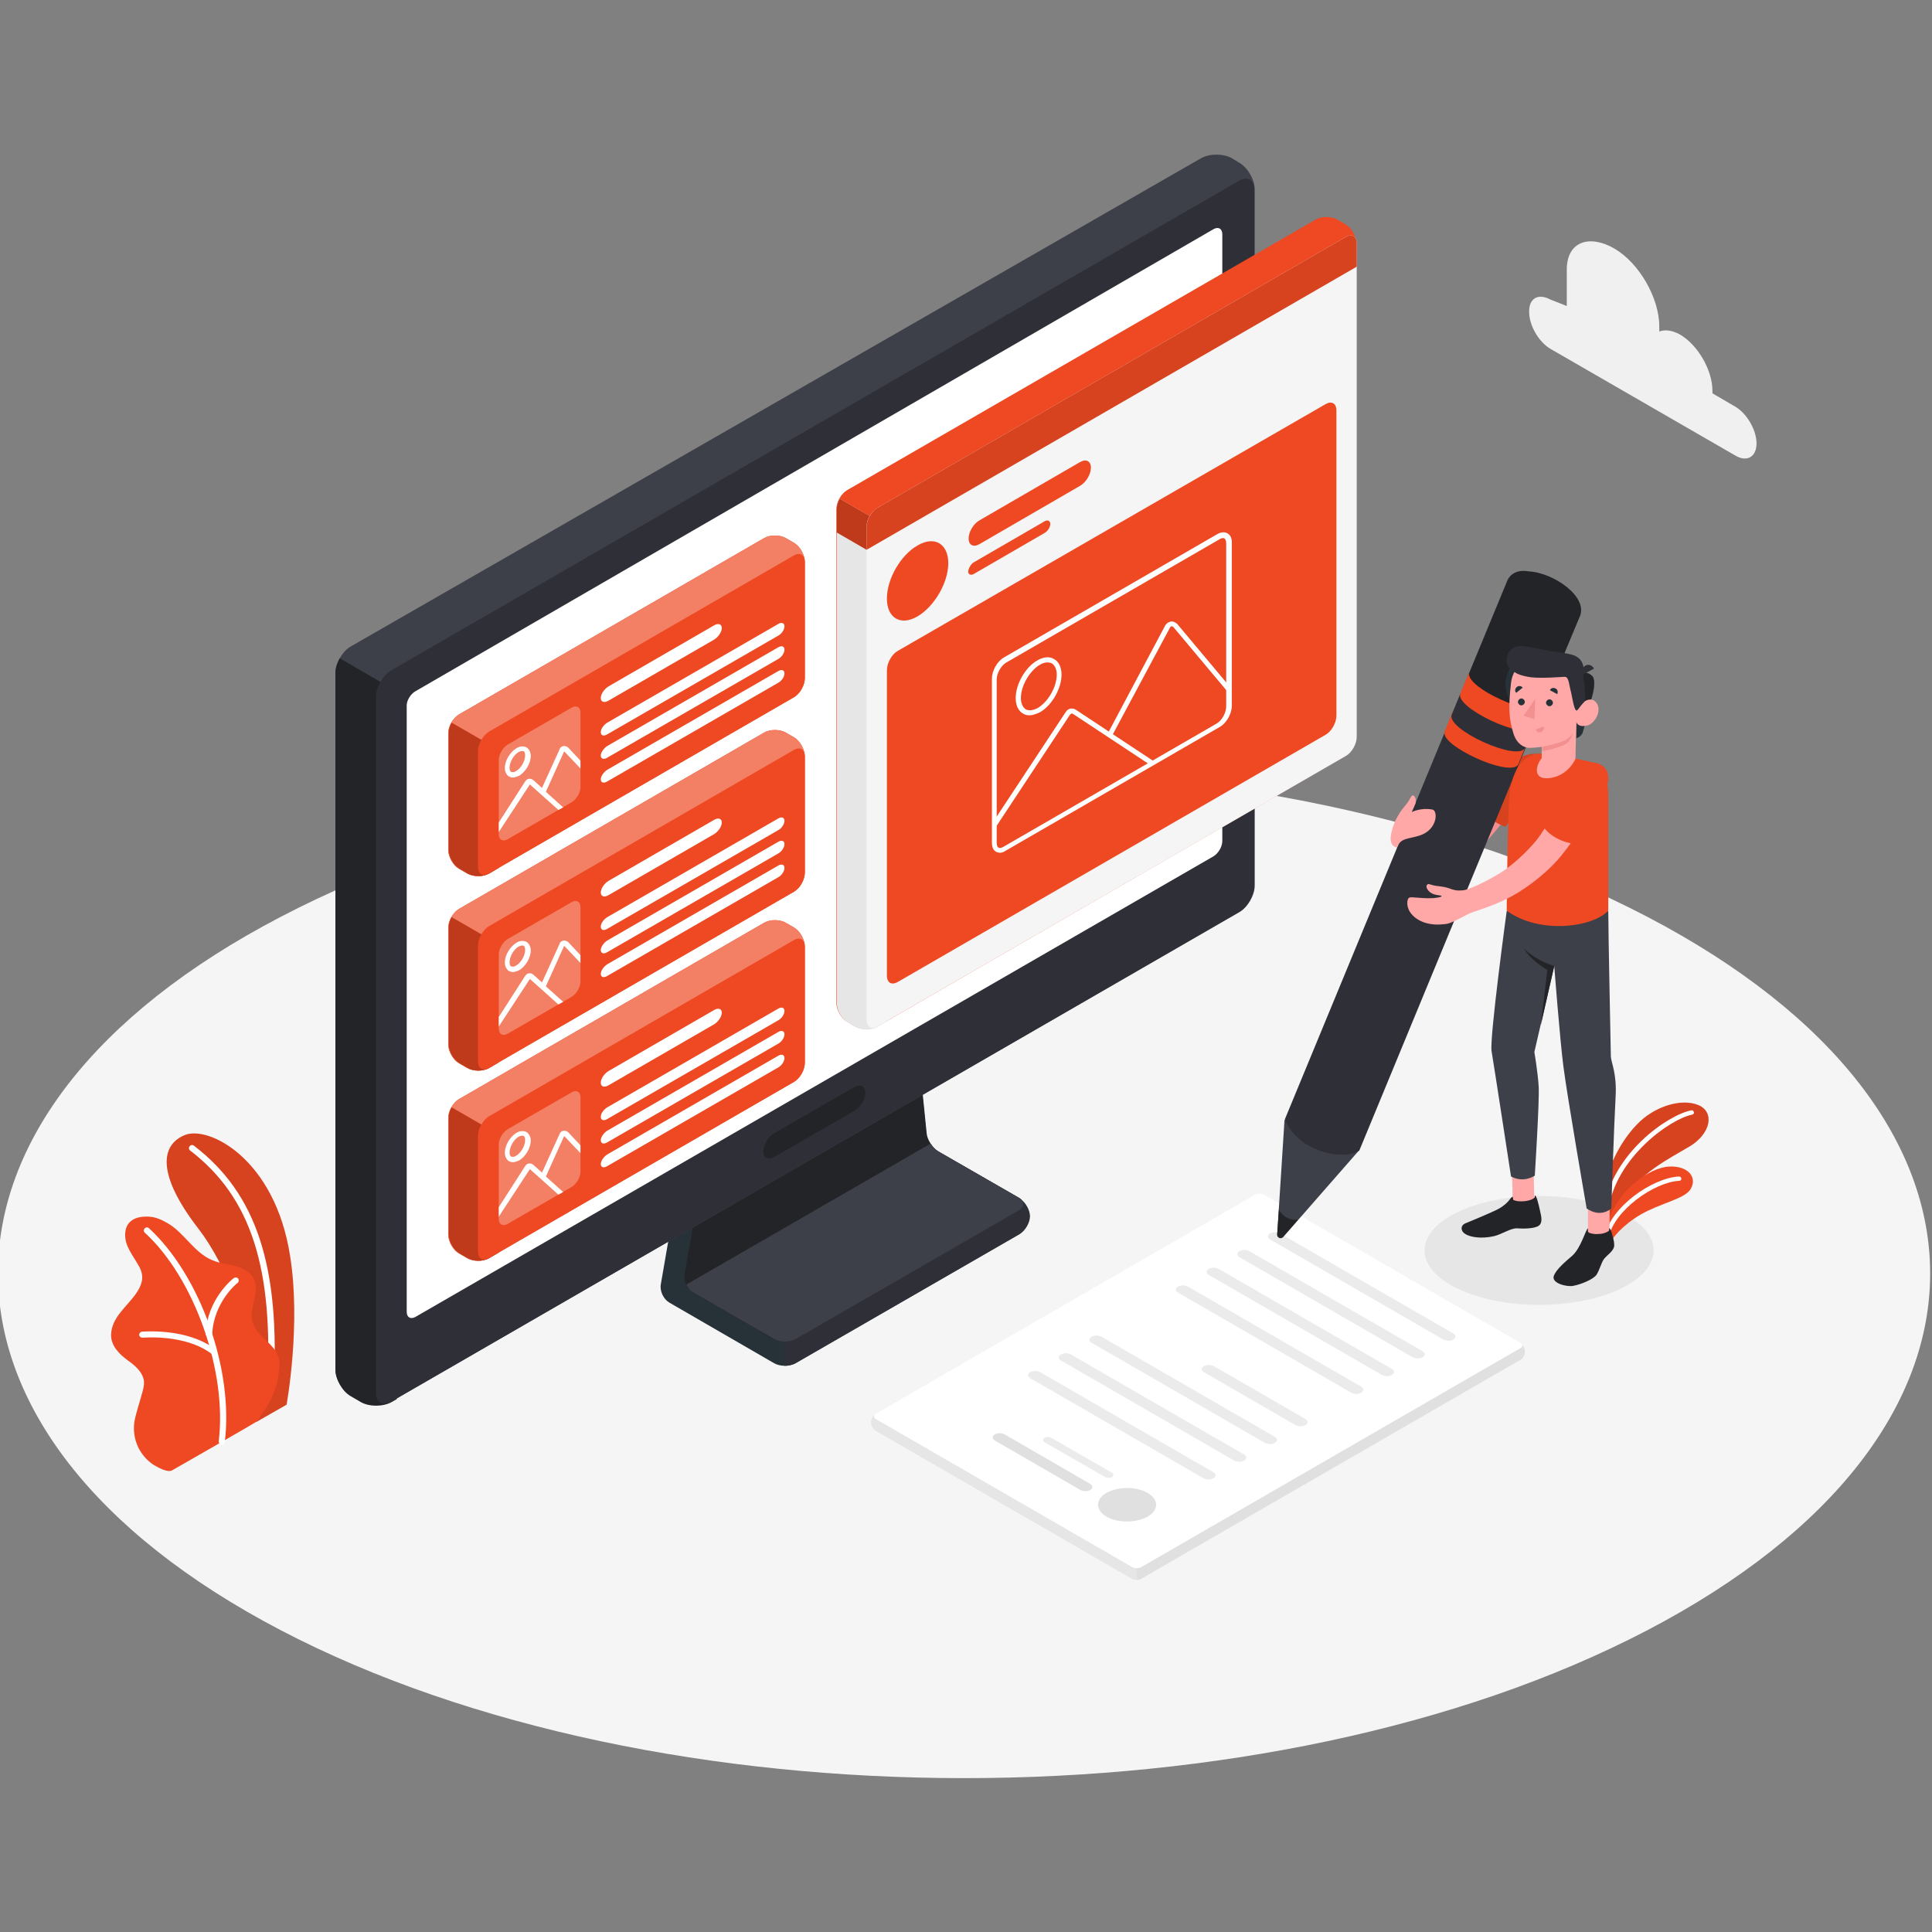 <?xml version="1.0" encoding="UTF-8"?> <!-- Generator: Adobe Illustrator 24.0.0, SVG Export Plug-In . SVG Version: 6.00 Build 0) --> <svg xmlns="http://www.w3.org/2000/svg" xmlns:xlink="http://www.w3.org/1999/xlink" id="Layer_1" x="0px" y="0px" viewBox="0 0 447 447" style="enable-background:new 0 0 447 447;" xml:space="preserve"><rect x="0" y="0" width="447" height="447" fill="#808080" stroke="none"/> <style type="text/css"> .st0{fill:#F5F5F5;} .st1{fill:#E6E6E6;} .st2{fill:#F0F0F0;} .st3{fill:#EE4922;} .st4{opacity:0.1;enable-background:new ;} .st5{fill:#FFFFFF;} .st6{fill:#E0E0E0;} .st7{fill:#EBEBEB;} .st8{fill:#263238;} .st9{fill:#2F3037;} .st10{fill:#232428;} .st11{fill:#3E4049;} .st12{opacity:0.3;fill:#FFFFFF;enable-background:new ;} .st13{opacity:0.2;enable-background:new ;} .st14{fill:#F28F8F;} .st15{fill:#FFA8A7;} </style> <path class="st0" d="M65,377.2c87.3,45.6,228.8,45.6,316.1,0s87.3-119.5,0-165.1s-228.8-45.6-316.1,0 C-22.3,257.6-22.3,331.6,65,377.2z"></path> <ellipse class="st1" cx="356.1" cy="289.3" rx="26.5" ry="12.6"></ellipse> <path class="st2" d="M358.7,69.3l3.8,1.5v-8.4c0-6.6,5.3-8.2,11-4.9s10.4,11.4,10.4,18v1.2c1.3-0.5,3-0.3,4.8,0.7 c4.1,2.4,7.5,8.2,7.5,13V91l5.3,3.1c2.7,1.6,4.9,5.4,4.9,8.5s-2.2,4.4-4.9,2.8l-42.8-24.7c-2.7-1.6-4.9-5.4-4.9-8.5 C353.7,69,355.9,67.8,358.7,69.3L358.7,69.3z"></path> <path class="st3" d="M59.3,329l7-4c0,0,3.4-18.5,0.8-34.5c-3.5-22.4-18.8-30.1-24.3-27.9s-6.8,8.9,3.2,21.8 C51.9,292.1,59.5,308.2,59.3,329z"></path> <path class="st4" d="M59.3,329l7-4c0,0,3.4-18.5,0.8-34.5c-3.5-22.4-18.8-30.1-24.3-27.9s-6.8,8.9,3.2,21.8 C51.9,292.1,59.5,308.2,59.3,329z"></path> <path class="st5" d="M62.5,322.1C62.4,322.1,62.4,322.1,62.5,322.1c-0.4,0-0.7-0.4-0.7-0.7c1.6-27.9-3.7-44.4-17.8-55.2 c-0.3-0.2-0.4-0.7-0.1-1c0.2-0.3,0.7-0.4,1-0.1c14.5,11.1,20,28,18.4,56.4C63.1,321.8,62.8,322.1,62.5,322.1L62.5,322.1z"></path> <path class="st3" d="M39.8,340.2c-1.1,0.6-3.4-0.8-4.3-1.3c-1.5-1-2.7-2.4-3.5-4c-0.9-1.9-1.2-3.9-0.9-6c0.2-1.1,0.5-2.1,0.8-3.2 c0.3-1,0.6-2,0.9-3.1c0.3-1,0.6-2.1,0.5-3.1c-0.3-2.1-2.1-3.6-3.8-4.8c-1.9-1.4-3.8-3.3-3.8-5.8c0-2,1-3.8,2.2-5.3s2.6-2.9,3.7-4.5 c0.8-1.2,1.4-2.5,1.3-3.9c-0.1-0.9-0.4-1.7-0.9-2.5c-0.9-1.6-2.1-3.2-2.7-4.9c-0.6-1.8-0.5-4,0.9-5.2c1.1-1,2.8-1.2,4.4-1.1 c1.4,0.1,2.8,0.7,4,1.4c4,2.2,6.3,7,10.6,8.7c1.6,0.7,3.4,0.8,5.2,1.3c1.7,0.5,3.5,1.3,4.3,2.9c1.6,3.1-1.3,7-0.2,10.3 c1,2.9,3.8,4.1,5.4,6.7c0.7,1.2,0.9,2.5,0.7,3.8c-0.2,2.3-0.5,4-1.6,6.5c-0.9,2.1-3.6,5.8-3.6,5.8C59.2,329.1,40,340.1,39.8,340.2 L39.8,340.2z"></path> <path class="st5" d="M51.3,334.3c-0.5-0.1-0.7-0.4-0.7-0.8c2-16.1-5.6-37.8-17.1-48.3c-0.3-0.3-0.3-0.7,0-1s0.7-0.3,1,0 c11.9,11,19.6,32.8,17.5,49.5C51.9,334,51.6,334.3,51.3,334.3L51.3,334.3z"></path> <path class="st5" d="M49.3,313.3c-0.1,0-0.3,0-0.4-0.1c-6.1-4.6-15.8-3.7-15.9-3.7c-0.4,0-0.7-0.2-0.8-0.6c0-0.4,0.2-0.7,0.6-0.8 c0.4,0,10.4-0.9,16.9,4c0.3,0.2,0.4,0.7,0.1,1C49.7,313.2,49.5,313.3,49.3,313.3z"></path> <path class="st5" d="M48.3,309.3c-0.4,0-0.7-0.3-0.7-0.7c0.3-8,6.2-12.7,6.5-12.9s0.7-0.2,1,0.1c0.2,0.3,0.2,0.7-0.1,1 c-0.1,0-5.6,4.5-5.9,11.9C49,309,48.7,309.3,48.3,309.3z"></path> <path class="st3" d="M371.6,274c0.3-3.5,3-9.5,7-13.7c4-4.3,10.4-6.3,14.4-4.6c3.7,1.6,2.9,6.5-2,9.5c-4.9,2.9-12.1,6.5-14.6,12 l-4.8,6.6V274z"></path> <path class="st4" d="M371.6,274c0.3-3.5,3-9.5,7-13.7c4-4.3,10.4-6.3,14.4-4.6c3.7,1.6,2.9,6.5-2,9.5c-4.9,2.9-12.1,6.5-14.6,12 l-4.8,6.6V274z"></path> <path class="st5" d="M371.6,280.4c-0.3,0-0.5-0.3-0.5-0.5c1.7-13,14.9-22,20.2-23c0.3-0.1,0.5,0.1,0.6,0.4s-0.1,0.5-0.4,0.6 c-4.9,0.9-17.8,9.9-19.4,22.2C372,280.2,371.8,280.4,371.6,280.4L371.6,280.4z"></path> <path class="st3" d="M372.1,288.4c0.7-1.9,3.4-5,7.5-7.4c4.5-2.6,10.1-3.6,11.5-5.8c1.7-2.7-0.4-5.5-4.9-5.3s-12.7,5.6-14.7,14.6 L372.1,288.4z"></path> <path class="st5" d="M371.8,286.6c-0.4-0.1-0.5-0.3-0.5-0.6c1.3-6.7,11-13.5,17.2-13.8c0.2,0,0.5,0.2,0.5,0.5s-0.2,0.5-0.5,0.5 c-5.8,0.3-15.1,6.9-16.3,13.1C372.2,286.4,372,286.6,371.8,286.6L371.8,286.6z"></path> <path class="st6" d="M201.6,328.9v0.4c0,0.6,0.5,1.4,1,1.7l59.4,34.3c0.6,0.3,1.5,0.3,2,0l87.8-50.7c0.6-0.3,1-1.1,1-1.7v-0.4 c0-0.6-0.5-1.4-1-1.7l-59.4-34.3c-0.6-0.3-1.5-0.3-2,0l-87.8,50.7C202.1,327.5,201.6,328.3,201.6,328.9L201.6,328.9z"></path> <path class="st1" d="M201.6,328.9v0.4c0,0.6,0.5,1.4,1,1.7l59.4,34.3c0.3,0.2,0.6,0.2,1,0.2v-7.8L206.4,325l-3.7,2.1 C202.1,327.5,201.6,328.3,201.6,328.9L201.6,328.9z"></path> <path class="st5" d="M202.6,328.3l59.4,34.3c0.6,0.3,1.5,0.3,2,0l87.8-50.7c0.6-0.3,0.6-0.8,0-1.2l-59.4-34.3c-0.6-0.3-1.5-0.3-2,0 l-87.8,50.7C202.1,327.5,202.1,328,202.6,328.3L202.6,328.3z"></path> <path class="st7" d="M278.4,342l-40-23.1c-0.7-0.4-0.7-1-0.1-1.4s1.7-0.4,2.4,0l40,23.1c0.7,0.4,0.7,1,0.1,1.4 C280.1,342.4,279.1,342.4,278.4,342z"></path> <path class="st6" d="M249.9,344.7l-19.7-11.4c-0.7-0.4-0.7-1-0.1-1.4c0.7-0.4,1.7-0.4,2.4,0l19.7,11.4c0.7,0.4,0.7,1,0.1,1.4 S250.6,345.1,249.9,344.7z"></path> <g> <path class="st7" d="M255.6,341.7l-13.9-8c-0.5-0.3-0.5-0.7-0.1-1c0.5-0.3,1.2-0.3,1.7,0l13.9,8c0.5,0.3,0.5,0.7,0.1,1 S256.1,342,255.6,341.7L255.6,341.7z"></path> <path class="st7" d="M285.5,337.9l-40-23.1c-0.7-0.4-0.7-1-0.1-1.4c0.7-0.4,1.7-0.4,2.4,0l40,23.1c0.7,0.4,0.7,1,0.1,1.4 C287.2,338.3,286.2,338.3,285.5,337.9z"></path> <path class="st7" d="M292.6,333.8l-40-23.1c-0.7-0.4-0.7-1-0.1-1.4c0.7-0.4,1.7-0.4,2.4,0l40,23.1c0.7,0.4,0.7,1,0.1,1.4 S293.3,334.2,292.6,333.8z"></path> <path class="st7" d="M299.7,329.7l-21.1-12.2c-0.7-0.4-0.7-1-0.1-1.4c0.7-0.4,1.7-0.4,2.4,0l21.1,12.2c0.7,0.4,0.7,1,0.1,1.4 S300.4,330.1,299.7,329.7z"></path> <path class="st7" d="M319.7,318.1l-40-23.1c-0.7-0.4-0.7-1-0.1-1.4c0.7-0.4,1.7-0.4,2.4,0l40,23.1c0.7,0.4,0.7,1,0.1,1.4 S320.4,318.5,319.7,318.1z"></path> <path class="st7" d="M326.8,314l-40-23.1c-0.7-0.4-0.7-1-0.1-1.4c0.7-0.4,1.7-0.4,2.4,0l40,23.1c0.7,0.4,0.7,1,0.1,1.4 S327.5,314.4,326.8,314z"></path> <path class="st7" d="M312.6,322.2l-40-23.1c-0.7-0.4-0.7-1-0.1-1.4c0.7-0.4,1.7-0.4,2.4,0l40,23.1c0.7,0.4,0.7,1,0.1,1.4 S313.3,322.6,312.6,322.2z"></path> <path class="st7" d="M333.9,309.9l-40-23.1c-0.7-0.4-0.7-1-0.1-1.4c0.7-0.4,1.7-0.4,2.4,0l40,23.1c0.7,0.4,0.7,1,0.1,1.4 S334.6,310.3,333.9,309.9z"></path> </g> <path class="st6" d="M265.5,345.4c-2.6-1.5-6.8-1.5-9.5,0c-2.6,1.5-2.6,4,0,5.5s6.8,1.5,9.5,0S268.1,346.9,265.5,345.4z"></path> <path class="st8" d="M202.7,217.3L165.2,239c-1.4,0.8-2.7,2.7-3,4.3l-9.3,53.8c-0.3,1.6,0.6,3.5,2,4.3l24.2,14c1.4,0.8,3.6,0.8,5,0 l51.7-29.8c1.4-0.8,2.5-2.7,2.5-4.2s-1.1-3.4-2.5-4.2l-18.6-10.7c-1.4-0.8-2.7-2.8-2.8-4.3l-4.1-40.6c-0.2-1.6-1.4-3.5-2.7-4.3 C206.2,216.4,204.1,216.5,202.7,217.3L202.7,217.3z"></path> <path class="st9" d="M181.5,305.9V316c0.9,0,1.8-0.2,2.5-0.6l51.7-29.8c1.4-0.8,2.5-2.7,2.5-4.2c0-0.9-0.4-1.9-1-2.7h-8.5 L181.5,305.9z"></path> <path class="st10" d="M207.4,220l-37.5,21.7c-1.4,0.8-2.7,2.7-3,4.3l-8.5,48.8c-0.3,1.6,0.6,3.5,2,4.3l18.6,10.7 c1.4,0.8,3.6,0.8,5,0l51.7-29.8c1.4-0.8,1.4-2.1,0-2.9l-18.6-10.7c-1.4-0.8-2.7-2.8-2.8-4.3l-4.1-40.6 C210,219.8,208.8,219.2,207.4,220L207.4,220z"></path> <path class="st11" d="M235.7,277.1l-18.6-10.7c-0.7-0.4-1.3-1.1-1.8-1.8l-56.5,32.6c0.4,0.8,0.9,1.5,1.7,1.9l18.6,10.7 c1.4,0.8,3.6,0.8,5,0l51.7-29.8C237.1,279.2,237.1,277.9,235.7,277.1L235.7,277.1z"></path> <path class="st11" d="M83.5,324.3l-2.4-1.4c-1.9-1.1-3.5-3.9-3.5-6.1V155.7c0-2.2,1.6-5,3.5-6.1l196.8-113c2-1.1,5.1-1.1,7.1,0 l1.8,1.1c1.9,1.1,3.5,3.9,3.5,6.1v161.1c0,2.2-1.6,5-3.5,6.1L90.5,324.3C88.6,325.4,85.4,325.4,83.5,324.3L83.5,324.3z"></path> <path class="st10" d="M91.7,159.9l-13.1-7.6c-0.6,1.1-1,2.3-1,3.5v161.1c0,2.2,1.6,5,3.5,6.1l2.4,1.4c1.9,1.1,5.1,1.1,7.1,0l1.2-0.7 L91.7,159.9z"></path> <path class="st9" d="M87,322.3V161.2c0-2.2,1.6-5,3.5-6.1L286.7,41.8c1.9-1.1,3.5-0.2,3.5,2v161.1c0,2.2-1.6,5-3.5,6.1L90.5,324.3 C88.6,325.4,87,324.5,87,322.3L87,322.3z"></path> <path class="st10" d="M179.1,262.2l18.6-10.7c1.4-0.8,2.5-0.2,2.5,1.3s-1.1,3.4-2.5,4.2l-18.6,10.7c-1.4,0.8-2.5,0.2-2.5-1.3 S177.7,263,179.1,262.2L179.1,262.2z"></path> <path class="st5" d="M96,160L280.8,53c1.1-0.6,2-0.1,2,1.2v140.4c0,1.3-0.9,2.8-2,3.5L96.1,304.7c-1.1,0.6-2,0.1-2-1.2v-140 C94,162.2,94.9,160.7,96,160L96,160z"></path> <path class="st3" d="M108.1,202.1l-1.9-1.1c-1.4-0.8-2.5-2.8-2.5-4.4v-26.9c0-1.6,1.1-3.6,2.5-4.4l70.6-40.8c1.4-0.8,3.6-0.8,5,0 l1.9,1.1c1.4,0.8,2.5,2.8,2.5,4.4v26.9c0,1.6-1.1,3.6-2.5,4.4l-70.6,40.8C111.8,202.9,109.5,202.9,108.1,202.1L108.1,202.1z"></path> <path class="st3" d="M108.1,202.1l-1.9-1.1c-1.4-0.8-2.5-2.8-2.5-4.4v-26.9c0-1.6,1.1-3.6,2.5-4.4l70.6-40.8c1.4-0.8,3.6-0.8,5,0 l1.9,1.1c1.4,0.8,2.5,2.8,2.5,4.4v26.9c0,1.6-1.1,3.6-2.5,4.4l-70.6,40.8C111.8,202.9,109.5,202.9,108.1,202.1L108.1,202.1z"></path> <path class="st12" d="M108.1,202.1l-1.9-1.1c-1.4-0.8-2.5-2.8-2.5-4.4v-26.9c0-1.6,1.1-3.6,2.5-4.4l70.6-40.8c1.4-0.8,3.6-0.8,5,0 l1.9,1.1c1.4,0.8,2.5,2.8,2.5,4.4v26.9c0,1.6-1.1,3.6-2.5,4.4l-70.6,40.8C111.8,202.9,109.5,202.9,108.1,202.1L108.1,202.1z"></path> <path class="st3" d="M115.4,173.5l-10.9-6.3c-0.5,0.8-0.7,1.7-0.7,2.5v26.9c0,1.6,1.1,3.6,2.5,4.4l1.9,1.1c1.4,0.8,3.6,0.8,5,0 l2.2-1.3V173.5z"></path> <path class="st13" d="M115.4,173.5l-10.9-6.3c-0.5,0.8-0.7,1.7-0.7,2.5v26.9c0,1.6,1.1,3.6,2.5,4.4l1.9,1.1c1.4,0.8,3.6,0.8,5,0 l2.2-1.3V173.5z"></path> <path class="st3" d="M110.6,173.7v26.9c0,1.6,1.1,2.3,2.5,1.5l70.6-40.8c1.4-0.8,2.5-2.8,2.5-4.4V130c0-1.6-1.1-2.3-2.5-1.5 l-70.6,40.8C111.8,170.1,110.6,172.1,110.6,173.7z"></path> <path class="st5" d="M140.8,158.8l24.4-14.1c1-0.6,1.8-0.3,1.8,0.6s-0.8,2.1-1.8,2.7l-24.4,14.1c-1,0.6-1.8,0.3-1.8-0.6 S139.8,159.4,140.8,158.8z"></path> <path class="st5" d="M140.5,167.2l39.5-22.8c0.8-0.5,1.5-0.3,1.5,0.5s-0.7,1.8-1.5,2.2l-39.5,22.8c-0.8,0.5-1.5,0.3-1.5-0.5 S139.7,167.7,140.5,167.2z"></path> <path class="st5" d="M140.5,172.6l39.5-22.8c0.8-0.5,1.5-0.3,1.5,0.5s-0.7,1.8-1.5,2.2l-39.5,22.8c-0.8,0.5-1.5,0.3-1.5-0.5 C139,174.1,139.7,173.1,140.5,172.6z"></path> <path class="st5" d="M140.5,178.1l39.5-22.8c0.8-0.5,1.5-0.3,1.5,0.5s-0.7,1.8-1.5,2.2l-39.5,22.8c-0.8,0.5-1.5,0.3-1.5-0.5 C139,179.6,139.7,178.6,140.5,178.1z"></path> <path class="st3" d="M117.4,172.3l14.9-8.6c1.1-0.6,2-0.1,2,1.2v17.2c0,1.3-0.9,2.8-2,3.5l-14.9,8.6c-1.1,0.6-2,0.1-2-1.2v-17.2 C115.4,174.6,116.3,173,117.4,172.3z"></path> <path class="st12" d="M117.4,172.3l14.9-8.6c1.1-0.6,2-0.1,2,1.2v17.2c0,1.3-0.9,2.8-2,3.5l-14.9,8.6c-1.1,0.6-2,0.1-2-1.2v-17.2 C115.4,174.6,116.3,173,117.4,172.3z"></path> <path class="st5" d="M118.7,179.9c-0.3,0-0.6-0.1-0.9-0.2c-0.6-0.4-1-1.1-1-2c0-1.7,1.2-3.7,2.7-4.6c0.8-0.5,1.6-0.5,2.3-0.2 c0.6,0.4,1,1.1,1,2c0,1.7-1.2,3.7-2.7,4.6C119.5,179.7,119.1,179.9,118.7,179.9z M120,174c-1.1,0.6-2.1,2.3-2.1,3.6 c0,0.5,0.1,0.9,0.4,1s0.7,0.1,1.1-0.2c1.1-0.6,2.1-2.3,2.1-3.6c0-0.5-0.1-0.9-0.4-1S120.4,173.8,120,174z"></path> <path class="st5" d="M134.3,176l-2.8-3c-0.3-0.3-0.7-0.4-1.1-0.4c-0.4,0.1-0.8,0.3-0.9,0.7l-4.1,9l-2-1.8c-0.3-0.2-0.6-0.4-1-0.3 c-0.4,0-0.7,0.3-0.9,0.6l-6.1,9.5v2.2l7.2-11l6.6,5.9l1.1-0.6l-4-3.6l4.2-9.3h0.1l3.7,3.9V176z"></path> <path class="st3" d="M108.1,247.1l-1.9-1.1c-1.4-0.8-2.5-2.8-2.5-4.4v-26.9c0-1.6,1.1-3.6,2.5-4.4l70.6-40.8c1.4-0.8,3.6-0.8,5,0 l1.9,1.1c1.4,0.8,2.5,2.8,2.5,4.4v26.9c0,1.6-1.1,3.6-2.5,4.4l-70.6,40.8C111.8,247.9,109.5,247.9,108.1,247.1L108.1,247.1z"></path> <path class="st3" d="M108.1,247.1l-1.9-1.1c-1.4-0.8-2.5-2.8-2.5-4.4v-26.9c0-1.6,1.1-3.6,2.5-4.4l70.6-40.8c1.4-0.8,3.6-0.8,5,0 l1.9,1.1c1.4,0.8,2.5,2.8,2.5,4.4v26.9c0,1.6-1.1,3.6-2.5,4.4l-70.6,40.8C111.8,247.9,109.5,247.9,108.1,247.1L108.1,247.1z"></path> <path class="st12" d="M108.1,247.1l-1.9-1.1c-1.4-0.8-2.5-2.8-2.5-4.4v-26.9c0-1.6,1.1-3.6,2.5-4.4l70.6-40.8c1.4-0.8,3.6-0.8,5,0 l1.9,1.1c1.4,0.8,2.5,2.8,2.5,4.4v26.9c0,1.6-1.1,3.6-2.5,4.4l-70.6,40.8C111.8,247.9,109.5,247.9,108.1,247.1L108.1,247.1z"></path> <path class="st3" d="M115.4,218.5l-10.9-6.3c-0.5,0.8-0.7,1.7-0.7,2.5v26.9c0,1.6,1.1,3.6,2.5,4.4l1.9,1.1c1.4,0.8,3.6,0.8,5,0 l2.2-1.3V218.5z"></path> <path class="st13" d="M115.4,218.5l-10.9-6.3c-0.5,0.8-0.7,1.7-0.7,2.5v26.9c0,1.6,1.1,3.6,2.5,4.4l1.9,1.1c1.4,0.8,3.6,0.8,5,0 l2.2-1.3V218.5z"></path> <path class="st3" d="M110.6,218.7v26.9c0,1.6,1.1,2.3,2.5,1.5l70.6-40.8c1.4-0.8,2.5-2.8,2.5-4.4V175c0-1.6-1.1-2.3-2.5-1.5 l-70.6,40.8C111.8,215.1,110.6,217.1,110.6,218.7z"></path> <path class="st5" d="M140.8,203.8l24.4-14.1c1-0.6,1.8-0.3,1.8,0.6s-0.8,2.1-1.8,2.7l-24.4,14.1c-1,0.6-1.8,0.3-1.8-0.6 S139.8,204.4,140.8,203.8z"></path> <path class="st5" d="M140.5,212.2l39.5-22.8c0.8-0.5,1.5-0.3,1.5,0.5s-0.7,1.8-1.5,2.2l-39.5,22.8c-0.8,0.5-1.5,0.3-1.5-0.5 S139.7,212.7,140.5,212.2z"></path> <path class="st5" d="M140.5,217.6l39.5-22.8c0.8-0.5,1.5-0.3,1.5,0.5s-0.7,1.8-1.5,2.2l-39.5,22.8c-0.8,0.5-1.5,0.3-1.5-0.5 C139,219.1,139.7,218.1,140.5,217.6z"></path> <path class="st5" d="M140.5,223.1l39.5-22.8c0.8-0.5,1.5-0.3,1.5,0.5s-0.7,1.8-1.5,2.2l-39.5,22.8c-0.8,0.5-1.5,0.3-1.5-0.5 C139,224.6,139.7,223.6,140.5,223.1z"></path> <path class="st3" d="M117.4,217.3l14.9-8.6c1.1-0.6,2-0.1,2,1.2v17.2c0,1.3-0.9,2.8-2,3.5l-14.9,8.6c-1.1,0.6-2,0.1-2-1.2v-17.2 C115.4,219.6,116.3,218,117.4,217.3z"></path> <path class="st12" d="M117.4,217.3l14.9-8.6c1.1-0.6,2-0.1,2,1.2v17.2c0,1.3-0.9,2.8-2,3.5l-14.9,8.6c-1.1,0.6-2,0.1-2-1.2v-17.2 C115.4,219.6,116.3,218,117.4,217.3z"></path> <path class="st5" d="M118.7,224.9c-0.3,0-0.6-0.1-0.9-0.2c-0.6-0.4-1-1.1-1-2c0-1.7,1.2-3.7,2.7-4.6c0.8-0.5,1.6-0.5,2.3-0.2 c0.6,0.4,1,1.1,1,2c0,1.7-1.2,3.7-2.7,4.6C119.5,224.7,119.1,224.9,118.7,224.9z M120,219c-1.1,0.6-2.1,2.3-2.1,3.6 c0,0.5,0.1,0.9,0.4,1s0.7,0.1,1.1-0.2c1.1-0.6,2.1-2.3,2.1-3.6c0-0.5-0.1-0.9-0.4-1S120.4,218.8,120,219z"></path> <path class="st5" d="M134.3,221l-2.8-3c-0.3-0.3-0.7-0.4-1.1-0.4c-0.4,0.1-0.8,0.3-0.9,0.7l-4.1,9l-2-1.8c-0.3-0.2-0.6-0.4-1-0.3 c-0.4,0-0.7,0.3-0.9,0.6l-6.1,9.5v2.2l7.2-11l6.6,5.9l1.1-0.6l-4-3.6l4.2-9.3h0.1l3.7,3.9V221z"></path> <path class="st3" d="M108.1,291.1l-1.9-1.1c-1.4-0.8-2.5-2.8-2.5-4.4v-26.9c0-1.6,1.1-3.6,2.5-4.4l70.6-40.8c1.4-0.8,3.6-0.8,5,0 l1.9,1.1c1.4,0.8,2.5,2.8,2.5,4.4v26.9c0,1.6-1.1,3.6-2.5,4.4l-70.6,40.8C111.8,291.9,109.5,291.9,108.1,291.1L108.1,291.1z"></path> <path class="st3" d="M108.1,291.1l-1.9-1.1c-1.4-0.8-2.5-2.8-2.5-4.4v-26.9c0-1.6,1.1-3.6,2.5-4.4l70.6-40.8c1.4-0.8,3.6-0.8,5,0 l1.9,1.1c1.4,0.8,2.5,2.8,2.5,4.4v26.9c0,1.6-1.1,3.6-2.5,4.4l-70.6,40.8C111.8,291.9,109.5,291.9,108.1,291.1L108.1,291.1z"></path> <path class="st12" d="M108.1,291.1l-1.9-1.1c-1.4-0.8-2.5-2.8-2.5-4.4v-26.9c0-1.6,1.1-3.6,2.5-4.4l70.6-40.8c1.4-0.8,3.6-0.8,5,0 l1.9,1.1c1.4,0.8,2.5,2.8,2.5,4.4v26.9c0,1.6-1.1,3.6-2.5,4.4l-70.6,40.8C111.8,291.9,109.5,291.9,108.1,291.1L108.1,291.1z"></path> <path class="st3" d="M115.4,262.5l-10.9-6.3c-0.5,0.8-0.7,1.7-0.7,2.5v26.9c0,1.6,1.1,3.6,2.5,4.4l1.9,1.1c1.4,0.8,3.6,0.8,5,0 l2.2-1.3V262.5z"></path> <path class="st13" d="M115.4,262.5l-10.9-6.3c-0.5,0.8-0.7,1.7-0.7,2.5v26.9c0,1.6,1.1,3.6,2.5,4.4l1.9,1.1c1.4,0.8,3.6,0.8,5,0 l2.2-1.3V262.5z"></path> <path class="st3" d="M110.6,262.7v26.9c0,1.6,1.1,2.3,2.5,1.5l70.6-40.8c1.4-0.8,2.5-2.8,2.5-4.4V219c0-1.6-1.1-2.3-2.5-1.5 l-70.6,40.8C111.8,259.1,110.6,261.1,110.6,262.7z"></path> <path class="st5" d="M140.8,247.8l24.4-14.1c1-0.6,1.8-0.3,1.8,0.6s-0.8,2.1-1.8,2.7l-24.4,14.1c-1,0.6-1.8,0.3-1.8-0.6 S139.8,248.4,140.8,247.8z"></path> <path class="st5" d="M140.5,256.2l39.5-22.8c0.8-0.5,1.5-0.3,1.5,0.5s-0.7,1.8-1.5,2.2l-39.5,22.8c-0.8,0.5-1.5,0.3-1.5-0.5 S139.7,256.7,140.5,256.2L140.5,256.2z"></path> <path class="st5" d="M140.5,261.6l39.5-22.8c0.8-0.5,1.5-0.3,1.5,0.5s-0.7,1.8-1.5,2.2l-39.5,22.8c-0.8,0.5-1.5,0.3-1.5-0.5 C139,263.1,139.7,262.1,140.5,261.6L140.5,261.6z"></path> <path class="st5" d="M140.5,267.1l39.5-22.8c0.8-0.5,1.5-0.3,1.5,0.5s-0.7,1.8-1.5,2.2l-39.5,22.8c-0.8,0.5-1.5,0.3-1.5-0.5 C139,268.6,139.7,267.6,140.5,267.1L140.5,267.1z"></path> <path class="st3" d="M117.4,261.3l14.9-8.6c1.1-0.6,2-0.1,2,1.2v17.2c0,1.3-0.9,2.8-2,3.5l-14.9,8.6c-1.1,0.6-2,0.1-2-1.2v-17.2 C115.4,263.5,116.3,262,117.4,261.3L117.4,261.3z"></path> <path class="st12" d="M117.4,261.3l14.9-8.6c1.1-0.6,2-0.1,2,1.2v17.2c0,1.3-0.9,2.8-2,3.5l-14.9,8.6c-1.1,0.6-2,0.1-2-1.2v-17.2 C115.4,263.5,116.3,262,117.4,261.3L117.4,261.3z"></path> <path class="st5" d="M118.7,268.9c-0.3,0-0.6-0.1-0.9-0.2c-0.6-0.4-1-1.1-1-2c0-1.7,1.2-3.7,2.7-4.6c0.8-0.5,1.6-0.5,2.3-0.2 c0.6,0.4,1,1.1,1,2c0,1.7-1.2,3.7-2.7,4.6C119.5,268.7,119.1,268.9,118.7,268.9L118.7,268.9z M120,263c-1.1,0.6-2.1,2.3-2.1,3.6 c0,0.5,0.1,0.9,0.4,1s0.7,0.1,1.1-0.2c1.1-0.6,2.1-2.3,2.1-3.6c0-0.5-0.1-0.9-0.4-1S120.4,262.8,120,263z"></path> <path class="st5" d="M134.3,265l-2.8-3c-0.3-0.3-0.7-0.4-1.1-0.4c-0.4,0.1-0.8,0.3-0.9,0.7l-4.1,9l-2-1.8c-0.3-0.2-0.6-0.4-1-0.3 c-0.4,0-0.7,0.3-0.9,0.6l-6.1,9.5v2.2l7.2-11l6.6,5.9l1.1-0.6l-4-3.6l4.2-9.3h0.1l3.7,3.9V265z"></path> <path class="st3" d="M197.9,237.5l-1.9-1.1c-1.4-0.8-2.5-2.8-2.5-4.4V117.8c0-1.6,1.1-3.6,2.5-4.4l108.4-62.6c1.4-0.8,3.6-0.8,5,0 l1.9,1.1c1.4,0.8,2.5,2.8,2.5,4.4v114.2c0,1.6-1.1,3.6-2.5,4.4L203,237.5C201.6,238.3,199.3,238.3,197.9,237.5L197.9,237.5z"></path> <path class="st1" d="M205.2,121.7l-10.9-6.3c-0.5,0.8-0.7,1.7-0.7,2.5v114.2c0,1.6,1.1,3.6,2.5,4.4l1.9,1.1c1.4,0.8,3.6,0.8,5,0 l2.2-1.3V121.7z"></path> <path class="st3" d="M205.2,121.7l-10.9-6.3c-0.5,0.8-0.7,1.7-0.7,2.5v5.3l6.9,4L205.2,121.7z"></path> <path class="st13" d="M205.2,121.7l-10.9-6.3c-0.5,0.8-0.7,1.7-0.7,2.5v5.3l6.9,4L205.2,121.7z"></path> <path class="st0" d="M200.5,121.8V236c0,1.6,1.1,2.3,2.5,1.5l108.4-62.6c1.4-0.8,2.5-2.8,2.5-4.4V56.3c0-1.6-1.1-2.3-2.5-1.5 L203,117.5C201.6,118.3,200.5,120.2,200.5,121.8z"></path> <path class="st3" d="M212.3,126.2c3.9-2.3,7.1-0.4,7.1,4.1c0,4.5-3.2,10-7.1,12.3s-7.1,0.4-7.1-4.1 C205.2,133.9,208.4,128.4,212.3,126.2z"></path> <path class="st3" d="M226.6,120.4l23.3-13.5c1.4-0.8,2.5-0.2,2.5,1.3s-1.1,3.4-2.5,4.2l-23.3,13.5c-1.4,0.8-2.5,0.2-2.5-1.3 S225.2,121.2,226.6,120.4z"></path> <path class="st3" d="M225.3,130.1l16.4-9.5c0.7-0.4,1.3-0.1,1.3,0.6c0,0.8-0.6,1.7-1.3,2.1l-16.4,9.5c-0.7,0.4-1.3,0.1-1.3-0.6 C224.1,131.5,224.6,130.5,225.3,130.1L225.3,130.1z"></path> <path class="st3" d="M207.7,150.6l99-57.1c1.4-0.8,2.5-0.2,2.5,1.5v70.6c0,1.6-1.1,3.6-2.5,4.4l-99,57.2c-1.4,0.8-2.5,0.2-2.5-1.5 v-70.6C205.2,153.4,206.3,151.4,207.7,150.6L207.7,150.6z"></path> <path class="st5" d="M231.4,197.3c-0.3,0-0.7-0.1-0.9-0.2c-0.7-0.4-1-1.1-1-2.1v-38c0-1.8,1.2-4,2.8-4.9l49.3-28.5 c0.9-0.5,1.7-0.6,2.4-0.2s1,1.1,1,2.1v37.8c0,1.8-1.2,4-2.8,4.9l-49.3,28.5C232.3,197.1,231.8,197.3,231.4,197.3L231.4,197.3z M282.9,124.5c-0.2,0-0.5,0.1-0.8,0.3l-49.3,28.5c-1.2,0.7-2.2,2.5-2.2,3.9V195c0,0.6,0.2,1,0.4,1.1c0.3,0.2,0.7,0.1,1.2-0.2 l49.3-28.5c1.2-0.7,2.2-2.5,2.2-3.9v-37.8c0-0.6-0.2-1-0.4-1.1C283.2,124.5,283.1,124.5,282.9,124.5L282.9,124.5z"></path> <path class="st5" d="M238.2,165.5c-0.5,0-1.1-0.1-1.5-0.4c-1.1-0.6-1.7-1.9-1.7-3.6c0-3.2,2.2-7.1,5-8.7c1.4-0.8,2.8-1,3.9-0.3 c1.1,0.6,1.7,1.9,1.7,3.6c0,3.2-2.2,7.1-5,8.7C239.7,165.2,238.9,165.5,238.2,165.5z M240.6,153.8c-2.4,1.4-4.4,4.9-4.4,7.7 c0,1.2,0.4,2.1,1.1,2.6c0.7,0.4,1.7,0.3,2.8-0.3c2.4-1.4,4.4-4.9,4.4-7.7c0-1.2-0.4-2.1-1.1-2.6 C242.6,153.1,241.6,153.2,240.6,153.8z"></path> <path class="st5" d="M230.5,191.2l-1-0.6l17.1-25.9c0.5-0.8,1.5-1,2.3-0.5l18,11.9l-0.6,1l-18-11.9c-0.2-0.2-0.5-0.1-0.7,0.1 L230.5,191.2z"></path> <path class="st5" d="M257.2,170.4l-1-0.5l13.4-25.2c0.3-0.5,0.8-0.8,1.3-0.9s1.1,0.2,1.5,0.6l12.4,14.8l-0.9,0.7l-12.4-14.8 c-0.1-0.1-0.3-0.2-0.4-0.2c-0.2,0-0.3,0.1-0.4,0.3L257.2,170.4z"></path> <path class="st3" d="M313.9,56.3c0-1.6-1.1-2.3-2.5-1.5L203,117.5c-1.4,0.8-2.5,2.8-2.5,4.4v5.3l113.4-65.5V56.3z"></path> <path class="st4" d="M313.9,56.3c0-1.6-1.1-2.3-2.5-1.5L203,117.5c-1.4,0.8-2.5,2.8-2.5,4.4v5.3l113.4-65.5V56.3z"></path> <path class="st14" d="M347.5,179.4c-2.9,3.5-8.3,10.2-11,13.6c-1.4,1.8-2.3,4-2.2,6.4c0,1.7,0.5,3.1,2.2,2.4c1.2-0.5,2-1.2,3.7-2.9 c1.6-1.6,7.2-8.3,7.2-8.3s4.3-11.4,6.7-12.1s4-0.5,4-0.5C355.2,177,351.2,175,347.5,179.4L347.5,179.4z"></path> <path class="st3" d="M359.5,175.7c-2.9-2.2-7.9-1.6-10.6,1.7c-2,2.4-6.8,8.4-6.8,8.4s1.4,3.8,6.2,5.5L359.5,175.7z"></path> <path class="st4" d="M359.5,175.7c-2.9-2.2-7.9-1.6-10.6,1.7c-2,2.4-6.8,8.4-6.8,8.4s1.4,3.8,6.2,5.5L359.5,175.7z"></path> <path class="st11" d="M314.4,266.2l-17.5,20c-0.5,0.6-1.5,0.2-1.4-0.6l1.7-26.6L314.4,266.2z"></path> <path class="st10" d="M295.5,285.5c-0.1,0.8,0.9,1.2,1.4,0.6l3.4-3.9c-1.7,0.2-3.3-0.6-4.2-2l-0.2-0.4L295.5,285.5z"></path> <path class="st9" d="M340,155.4l-0.9,2.3l-1.1,2.7l-40.7,98.5c1,2.8,3.2,5,5.9,6.4c4,2.1,8.8,2.5,11.3,0.9l40.4-97.8l2.2-5.2 C355.4,166.5,338.5,158.8,340,155.4L340,155.4z"></path> <path class="st3" d="M336.4,164l-2.1,5.1c-0.7,1.5,2.1,3.7,5.6,5.5c4.6,2.4,10.5,4.1,11.4,2.2l1.5-3.7l0.6-1.3 c-0.9,1.9-6.8,0.2-11.4-2.2c-3.3-1.7-6-3.9-5.6-5.3C336.4,164.1,336.4,164.1,336.4,164z"></path> <path class="st9" d="M335.9,165.3c-1.5,3.4,15.4,11.1,17,7.7l2.1-5.1c-1.5,3.4-18.5-4.3-17-7.7L335.9,165.3z"></path> <path class="st3" d="M340,155.4l-2.1,5c-1.5,3.3,14.8,10.9,16.9,8c0,0,0.1-0.1,0.1-0.2l2.1-5.1C355.4,166.5,338.5,158.8,340,155.4z"></path> <path class="st10" d="M348.8,134.2l-8.8,21.3c-0.7,1.4,2,3.7,5.5,5.5c4.6,2.4,10.5,4.2,11.4,2.3l8.5-20.4 c2.4-4.6-5.8-10.4-11.7-10.7C351.6,131.8,349.7,132.4,348.8,134.2L348.8,134.2z"></path> <circle class="st8" cx="355.4" cy="158.3" r="7.1"></circle> <path class="st15" d="M367.4,278.8h5v8.6h-5V278.8z"></path> <path class="st15" d="M355,278.3l-5,0.2l-0.2-9.1l5-0.2L355,278.3z"></path> <path class="st11" d="M372.1,210.7c0,4.8,0.6,33.8,0.6,33.8c0.1,1.4,1.4,3.9,1.1,9.2c-0.4,7.2-1,25.9-1,25.9s-2.4,2.3-5.7,0 c0,0-4.5-25.9-5.4-33c-0.8-6.2-2.1-23.1-2.1-23.1l-4.6,19.9c0,0,0.8,4.7,1,8s-0.9,20.6-0.9,20.6s-2.5,1.8-5.5,0.2c0,0-4-26.1-4.5-29 c-0.5-3,3.5-32.4,3.5-32.4h23.5V210.7z"></path> <path class="st3" d="M367.3,176.1c2.2,0.4,3.9,2,4.4,4.2c0.2,1.1,0.4,2.4,0.4,3.8v9.8v16.8c-3.5,3.8-15.8,5.6-23.5,0 c0,0,0.2-23.5,0.7-27.4c1-6.7,4.2-9.1,7.4-8.9l7.7,1.1L367.3,176.1z"></path> <path class="st8" d="M367.7,163.4c0,0-1.2,5.4-1.6,6.3c-0.5,0.9-1.4,1.1-1.4,1.1l0.1-3.8L367.7,163.4z"></path> <path class="st10" d="M366.2,155.6c0,0,1.2-0.2,2.2,0.8c0.9,1,0.4,4-0.8,7l-2.2,0.2L366.2,155.6z"></path> <path class="st15" d="M364.8,163.6c0.4,0.3,1.1-0.6,1.6-1.1c0.5-0.6,2.3-1.3,3.2,0.5c0.9,1.9-0.8,4.4-2.2,4.8 c-2.4,0.7-2.7-0.8-2.7-0.8l-0.2,8.6c0,0-1.6,3.8-5.8,4.4s-3.4-2.9-2-4.6v-2.6c0,0-2.2,0.3-3.2,0.2c-1.8-0.3-2.9-1.7-3.4-3.5 c-0.9-3-1.2-5.5-0.5-11.5c0.8-6.6,8.4-6.6,12.5-4C366.4,156.4,364.8,163.6,364.8,163.6L364.8,163.6z"></path> <path class="st9" d="M364.8,164.4c0.2,0,1.1-1.4,1.6-1.9c0.8-0.7-0.2-6.9-0.2-6.9s0.7-1.5-0.7-3.1c-1-1.1-2.8-1.3-5.7-1.7 c-1.5-0.2-3.9-0.7-5.4-1c-1.8-0.3-3.4-0.7-4.7,0.4c-1,0.9-1.4,2.4-0.9,3.7c0.1,0.3,0.3,0.5,0.5,0.8c0.4,0.4,0.8,0.7,1.3,0.9 c0,0,0.8,0.7,3.6,1.1c2.8,0.3,7.1-0.1,7.7-0.1c0.8-0.1,1,0.7,1.4,2.8C363.8,161.2,364.1,164.3,364.8,164.4L364.8,164.4z"></path> <path class="st9" d="M366.2,156.1l2.6-1.4c-0.4-0.8-1.3-1.1-2-0.7S365.8,155.3,366.2,156.1L366.2,156.1z"></path> <path class="st14" d="M356.8,172.8c0,0,3.9-0.8,5.3-1.5c0.9-0.5,1.7-1.3,1.9-1.9c0,0-0.3,1.2-1.1,2.2c-1,1.3-6.1,2.2-6.1,2.2 L356.8,172.8z"></path> <path class="st8" d="M357.7,162.6c0,0.4,0.4,0.8,0.8,0.8s0.8-0.4,0.8-0.8s-0.4-0.8-0.8-0.8S357.7,162.2,357.7,162.6z"></path> <path class="st8" d="M358.6,159.7l1.7,0.9c0.2-0.5,0.1-1.1-0.4-1.3C359.4,159,358.8,159.2,358.6,159.7L358.6,159.7z"></path> <path class="st14" d="M357.1,168.1l-1.8,0.7c0.2,0.5,0.7,0.8,1.2,0.6C357.1,169.1,357.3,168.6,357.1,168.1L357.1,168.1z"></path> <path class="st8" d="M350.8,160.3l1.5-1.2c-0.3-0.4-0.9-0.5-1.3-0.2C350.5,159.3,350.4,159.9,350.8,160.3z"></path> <path class="st8" d="M351.2,162.4c0,0.4,0.4,0.8,0.8,0.8s0.8-0.4,0.8-0.8s-0.4-0.8-0.8-0.8S351.2,162,351.2,162.4z"></path> <path class="st14" d="M355.2,161.7l-0.2,4.7l-2.5-0.8L355.2,161.7z"></path> <path class="st10" d="M367.4,284.9v-0.7c-0.5,0.2-1.6,4.5-3.6,6.3c-1.6,1.4-3.7,3.1-4.3,4.7c-0.6,1.7,3,2.6,4.5,2.3 c1.7-0.3,4.7-1.5,5.4-2.6s1.1-2.8,1.7-3.6s2-1.7,2.3-2.7c0.2-0.5,0-1.7-0.3-2.6c-0.2-0.9-0.5-1.9-0.8-1.8v0.5 c-0.4,0.4-1.4,0.8-2.5,0.8C369.2,285.6,367.4,285.4,367.4,284.9L367.4,284.9z"></path> <path class="st10" d="M350,276.9c-0.3,0-0.5,0.4-1,1c-0.7,0.8-1.8,1.6-2.9,2.1c-1.9,0.9-5.5,2.4-7.2,3.1c-1,0.5-1,1.7,0.1,2.4 s3.6,1.2,6.7,0.5c1.7-0.4,3.9-1.9,5.3-1.8s4,0.1,5-0.6s0.6-2.2,0.3-3.5c-0.3-1.4-0.8-3.6-1.2-3.5v0.4c-0.6,0.9-3.7,1.3-5,0.6 L350,276.9z"></path> <path class="st10" d="M359.6,223.5c0,0-4-1.1-7-4c0,0,1.3,2.5,5.4,4.9l-1.5,12.8L359.6,223.5z"></path> <path class="st15" d="M331.5,204.8c1.1,0.3,2.2,0.2,3.7,0.7c1.3,0.5,1.9,0.6,3.2,0.5c1.4-0.1,5.2-1.9,8.5-3.9c3.9-2.4,8-6.7,9.4-8.8 c3-4.2,6.3-10.9,7.9-13.5s3.1-2.8,4.9-2.8c2.1,0.1,3.4,2,1.6,5.9s-5.8,10.6-9.5,15.1c-1.8,2.2-5.1,5.5-10.1,8.6 c-3.5,2.1-6.6,3.2-10.5,4.5c-1.1,0.4-1.8,0.9-3.7,1.8c-0.8,0.4-1.6,0.8-2.5,0.9c-1.1,0.1-2.2,0.2-3.3,0c-1.4-0.2-2.7-0.7-3.8-1.6 c-0.6-0.5-1.1-1.1-1.4-1.8s-0.4-1.5-0.2-2.2c0-0.1,0.1-0.3,0.2-0.4c0.2-0.2,0.5-0.2,0.8-0.2c1.6,0.1,3.2,0.3,4.8,0.2 c1.3-0.1,2.2-0.3,2-0.5s-1-0.1-2-0.5s-1.7-1.5-1.4-2C330.5,204.4,330.4,204.5,331.5,204.8z"></path> <path class="st3" d="M368.5,176.4c1.6,0.1,3.7,1.1,3.6,3.8c0,2.7-4.2,10.6-7.4,15.1c0,0-5-0.3-7.7-4.1c0,0,4.7-7.5,6-9.9 C364.1,179.2,366.1,176.3,368.5,176.4L368.5,176.4z"></path> <path class="st15" d="M326.6,187.9c0,0,2.1-1.1,4.8-0.6c1.3,0.2,1.3,4.6-2.9,6c-2.8,0.9-4.4,0.5-5.3,2.8c0,0-1.8-0.2-1.4-2.8 c0.4-2.5,1.5-4.8,3.4-7c1.2-1.4,1.3-2.6,1.9-2.2c0.7,0.5,0.4,1.8,0.4,1.8L326.6,187.9z"></path> </svg> 